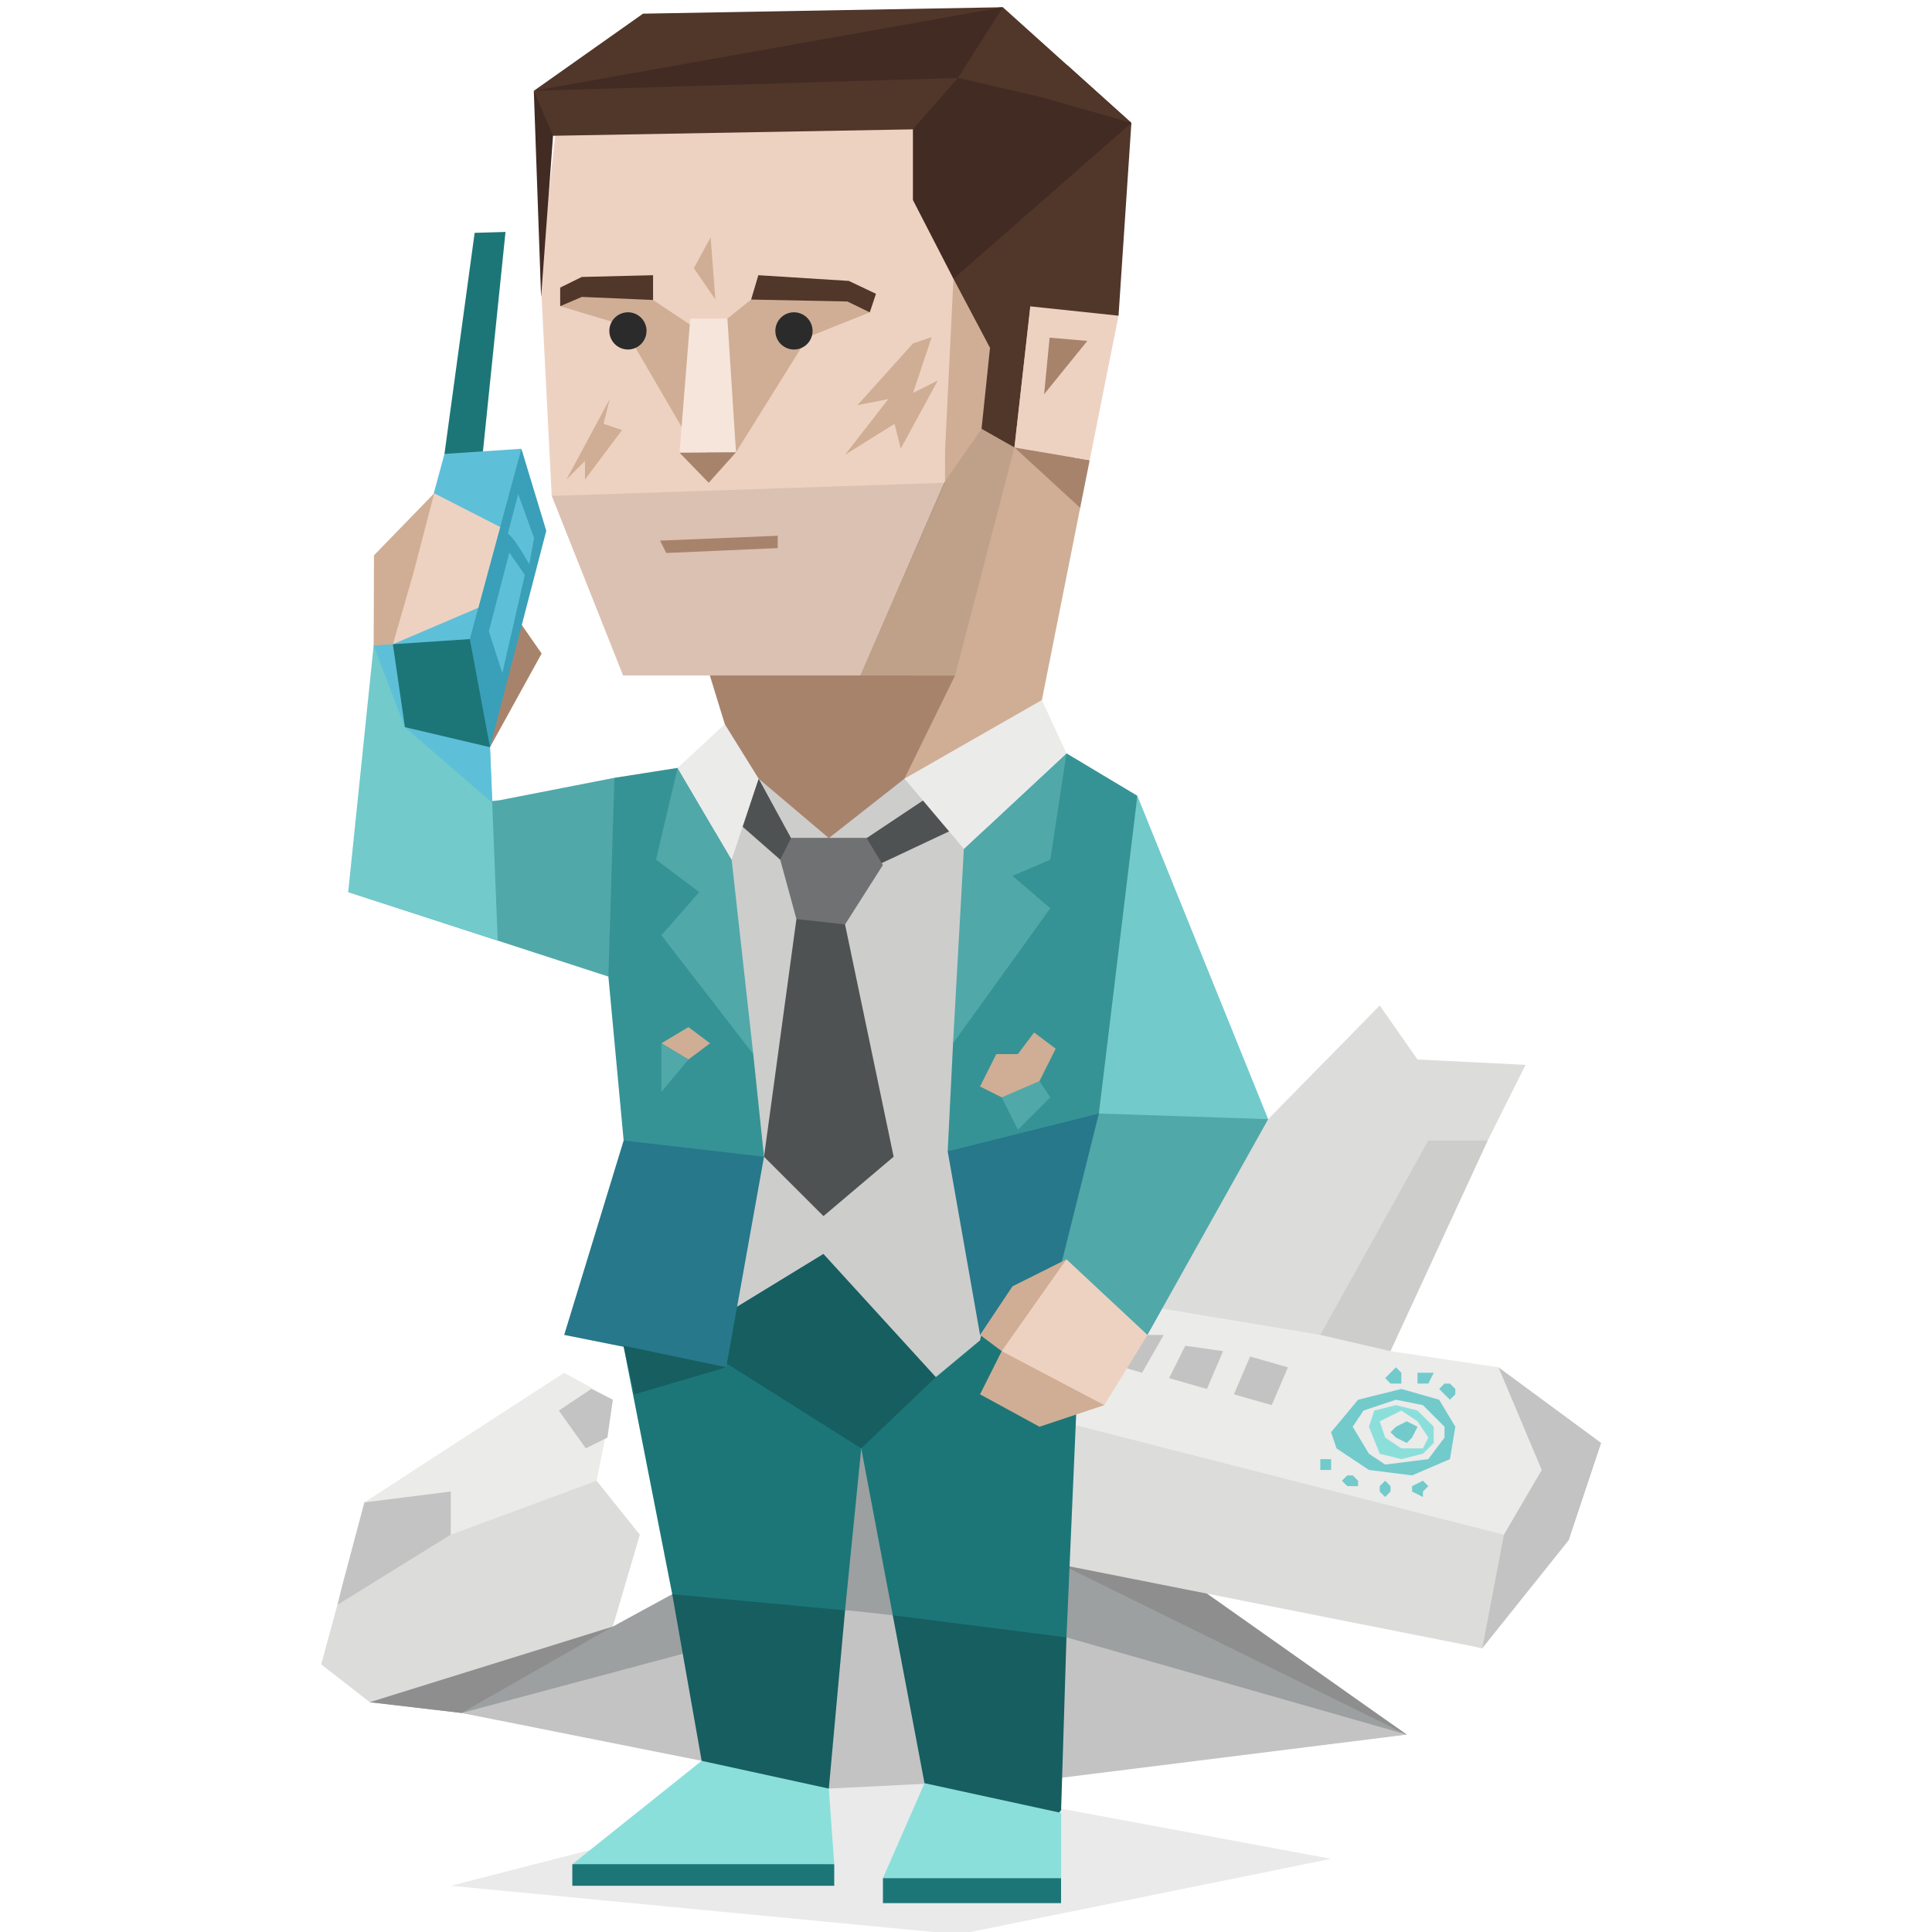 <svg id="Layer_1" data-name="Layer 1" xmlns="http://www.w3.org/2000/svg" viewBox="0 0 400 400"><defs><style>.cls-1{fill:#9ca0a1;}.cls-1,.cls-10,.cls-11,.cls-13,.cls-14,.cls-15,.cls-16,.cls-17,.cls-18,.cls-19,.cls-2,.cls-20,.cls-21,.cls-22,.cls-23,.cls-24,.cls-25,.cls-26,.cls-27,.cls-3,.cls-4,.cls-5,.cls-6,.cls-7,.cls-8,.cls-9{fill-rule:evenodd;}.cls-2{fill:#8e8e8e;}.cls-3{fill:#ebebea;}.cls-4{fill:#c3c3c3;}.cls-5{fill:#dcdcdb;}.cls-6{fill:#72cacb;}.cls-7{fill:#8bdfdb;}.cls-8{fill:#cdcdcc;}.cls-25,.cls-27,.cls-9{fill:#2b2b2b;}.cls-9{opacity:0.1;}.cls-10{fill:#165e60;}.cls-11,.cls-12{fill:#1c7678;}.cls-13{fill:#cfae95;}.cls-14{fill:#a8836c;}.cls-15{fill:#50a8a9;}.cls-16{fill:#4f5253;}.cls-17{fill:#6f7173;}.cls-18{fill:#369395;}.cls-19{fill:#27788b;}.cls-20{fill:#5ebfd8;}.cls-21{fill:#3a9fb9;}.cls-22{fill:#eed2c1;}.cls-23{fill:#412b23;}.cls-24{fill:#51362a;}.cls-25{opacity:0.1;}.cls-26{fill:#f6e5db;}</style></defs><title>sentinels_ESFJ_famous_fictional_jack_shephard_lost</title><polygon class="cls-1" points="95.57 354.65 76.56 352.42 97.81 334.53 126.88 336.76 139.18 330.06 163.78 315.52 178.31 288.68 224.16 313.29 291.25 359.13 244.28 360.25 116.81 358.01 95.57 354.65"/><polygon class="cls-2" points="95.57 354.65 76.56 352.42 97.81 334.53 126.88 336.76 95.57 354.65"/><polygon class="cls-2" points="234.22 318.87 291.25 359.13 220.8 324.46 234.22 318.87"/><polygon class="cls-3" points="116.81 284.21 75.44 311.05 83.27 318.87 69.85 332.29 101.16 331.17 123.52 306.57 126.88 289.8 116.81 284.21"/><polygon class="cls-4" points="125.76 297.63 126.88 289.8 122.41 287.57 115.7 292.04 121.29 299.87 125.76 297.63"/><polygon class="cls-5" points="69.85 332.29 66.5 344.59 76.56 352.42 126.88 336.76 132.47 317.75 123.52 306.57 93.33 317.75 69.85 332.29"/><polygon class="cls-4" points="75.44 311.05 70.97 327.82 69.85 332.29 93.33 317.75 93.33 308.81 75.44 311.05"/><polygon class="cls-4" points="310.25 283.09 331.5 298.75 324.79 318.87 306.9 341.24 292.36 337.88 310.25 283.09"/><polygon class="cls-3" points="200.68 264.08 226.39 268.56 270 259.61 287.89 279.74 310.25 283.09 319.2 304.34 311.37 317.75 237.57 319.99 190.61 287.57 189.5 269.67 200.68 264.08"/><polygon class="cls-5" points="311.37 317.75 306.9 341.24 188.38 317.75 185.02 299.87 191.73 294.27 190.61 287.57 215.21 293.15 311.37 317.75"/><polygon class="cls-6" points="281.18 289.8 275.59 296.51 276.71 299.87 283.42 304.34 292.36 305.46 300.19 302.1 301.31 295.39 297.96 289.8 290.13 287.57 281.18 289.8"/><polygon class="cls-3" points="282.3 292.04 289.01 289.8 294.6 290.92 299.07 295.39 299.07 297.63 295.72 302.1 286.78 303.22 283.42 300.98 280.06 295.39 282.3 292.04"/><polygon class="cls-7" points="284.54 292.04 289.01 290.92 293.48 292.04 296.84 295.39 296.84 298.75 294.6 300.98 290.13 302.1 285.66 300.98 283.42 295.39 284.54 292.04"/><polygon class="cls-3" points="285.66 294.27 290.13 292.04 293.48 294.27 295.72 297.63 294.6 299.87 290.13 299.87 286.78 297.63 285.66 294.27"/><polygon class="cls-6" points="289.01 295.39 291.25 294.27 293.48 295.39 292.36 297.63 291.25 298.75 289.01 297.63 287.89 296.51 289.01 295.39"/><polygon class="cls-6" points="287.89 284.21 289.01 283.09 290.13 284.21 290.13 286.45 289.01 286.45 287.89 286.45 286.78 285.33 287.89 284.21"/><polygon class="cls-6" points="293.48 284.21 295.72 284.21 296.84 284.21 295.72 286.45 294.6 286.45 293.48 286.45 293.48 285.33 293.48 284.21"/><polygon class="cls-6" points="299.07 286.45 300.19 286.45 301.31 287.57 301.31 288.68 300.19 289.8 299.07 288.68 297.96 287.57 299.07 286.45"/><polygon class="cls-6" points="273.36 302.1 274.47 302.1 275.59 302.1 275.59 304.34 274.47 304.34 273.36 304.34 273.36 303.22 273.36 302.1"/><polygon class="cls-6" points="278.95 305.46 280.06 305.46 281.18 306.57 281.18 307.69 280.06 307.69 278.95 307.69 277.83 306.57 278.95 305.46"/><polygon class="cls-6" points="285.66 307.69 286.78 306.57 287.89 307.69 287.89 308.81 286.78 309.93 285.66 308.81 285.66 307.69"/><polygon class="cls-6" points="292.36 307.69 294.6 306.57 295.72 307.69 294.6 308.81 294.6 309.93 292.36 308.81 292.36 307.69"/><polygon class="cls-5" points="202.91 269.67 210.74 271.91 208.5 278.62 200.68 276.38 202.91 269.67"/><polygon class="cls-5" points="216.33 273.03 224.16 274.14 221.92 281.97 212.97 279.74 216.33 273.03"/><polygon class="cls-4" points="231.99 276.38 237.57 276.38 240.93 276.38 236.46 284.21 228.63 281.97 231.99 276.38"/><polygon class="cls-4" points="245.4 278.62 253.23 279.74 249.88 287.57 242.05 285.33 245.4 278.62"/><polygon class="cls-4" points="258.82 280.85 266.65 283.09 263.29 290.92 255.47 288.68 258.82 280.85"/><polygon class="cls-5" points="285.66 208.18 226.39 268.56 273.36 276.38 308.02 236.13 315.85 220.47 293.48 219.36 285.66 208.18"/><polygon class="cls-8" points="273.36 276.38 287.89 279.74 308.02 236.13 295.72 236.13 273.36 276.38"/><path class="cls-4" d="M95.57,354.65l49.7,9.91,26.33,5.75L194,369.19l25.72-1.12,71.56-8.94L220.8,339c-1.13-.23-44-5.74-45.84-5.59Z"/><polygon class="cls-9" points="93.33 390.43 171.6 370.31 191.88 369.3 275.59 384.85 198.44 400.5 93.33 390.43"/><polygon class="cls-10" points="136.94 249.55 126.88 267.44 150.36 289.8 178.31 299.87 202.91 285.33 210.74 266.32 211.86 245.08 136.94 249.55"/><polygon class="cls-11" points="139.18 330.06 126.88 267.44 178.31 299.87 174.96 333.41 155.95 365.84 139.18 330.06"/><polygon class="cls-10" points="145.27 364.56 139.18 330.06 174.96 333.41 171.6 370.31 155.95 375.9 145.27 364.56"/><polygon class="cls-11" points="178.31 299.87 202.91 276.38 212.97 261.85 223.04 287.57 220.8 339 204.03 358.01 184.84 334.43 178.31 299.87"/><polygon class="cls-10" points="196.21 374.78 191.41 369.19 184.84 334.43 220.8 339 219.69 374.78 214.1 381.49 196.21 374.78"/><polygon class="cls-11" points="218.57 277.5 223.04 287.57 221.92 302.1 207.39 296.51 202.91 288.68 202.91 276.38 218.57 277.5"/><polygon class="cls-7" points="219.69 375.34 191.41 369.19 182.8 388.86 195.1 392.55 219.69 388.86 219.69 375.34"/><rect class="cls-12" x="182.8" y="388.86" width="36.88" height="5.16"/><polygon class="cls-7" points="171.6 370.31 172.72 385.96 138.06 388.2 118.5 385.96 145.27 364.56 171.6 370.31"/><rect class="cls-12" x="118.49" y="385.96" width="54.23" height="4.47"/><polygon class="cls-13" points="223.64 105.14 215.71 144.94 212.54 153.74 171.6 173.52 165.48 139.83 180.7 95.54 196.67 48.83 216.12 47.48 219.14 70.06 223.64 105.14"/><polygon class="cls-14" points="146.56 138.53 156.67 171.42 163 176.48 169.32 185.33 171.85 179.01 187.26 161.21 197.74 139.85 188.88 139.85 146.56 138.53"/><polygon class="cls-15" points="103.39 165.69 127.2 161.04 134.71 185.81 125.96 202.19 72.09 184.69 82.15 167.93 103.39 165.69"/><polygon class="cls-8" points="157.07 161.22 171.6 173.52 187.26 161.22 202.91 161.22 207.39 256.25 202.91 277.5 193.76 285.12 170.48 259.61 150.36 271.91 144.77 265.2 148.13 172.4 157.07 161.22"/><polygon class="cls-16" points="152.6 170.16 161.54 177.99 169.37 179.11 181.67 179.11 200.68 170.16 192.85 164.57 179.43 173.52 163.78 173.52 157.07 161.22 152.6 170.16"/><polygon class="cls-17" points="174.96 191.4 182.79 179.1 179.43 173.52 163.78 173.52 161.54 177.99 164.89 190.28 169.37 197 174.96 191.4"/><polygon class="cls-16" points="158.18 239.49 164.89 190.28 174.96 191.4 185.02 239.49 170.49 251.78 158.18 239.49"/><polygon class="cls-18" points="220.8 155.97 235.48 164.76 237.57 230.54 211.86 248.43 196.21 238.37 197.32 216 205.2 178.69 220.8 155.97"/><polygon class="cls-19" points="236.46 250.66 235.34 278.62 202.91 276.38 196.21 238.37 227.51 230.54 236.46 250.66"/><polygon class="cls-15" points="217.45 177.99 220.8 155.97 199.56 175.75 197.32 216 217.45 188.05 209.62 181.34 217.45 177.99"/><polygon class="cls-18" points="127.2 161.04 140.3 158.98 155.95 218.24 158.18 239.49 136.94 259.61 129.12 236.13 125.96 202.19 127.2 161.04"/><polygon class="cls-19" points="158.18 239.49 150.36 283.09 116.81 276.38 129.12 236.13 158.18 239.49"/><polygon class="cls-15" points="135.82 177.99 140.3 158.98 151.48 177.99 155.95 218.24 136.94 193.64 144.77 184.69 135.82 177.99"/><polygon class="cls-13" points="136.94 216 142.53 212.65 147.01 216 142.53 219.36 136.94 216"/><polygon class="cls-6" points="77.36 133.65 72.09 184.69 103.05 194.75 101.45 154.7 91.25 136.33 87.59 132.1 77.36 133.65"/><polygon class="cls-20" points="77.36 133.65 83.83 150.55 101.93 166.22 101.45 154.7 89.3 132.84 84.96 127.8 77.36 133.65"/><polygon class="cls-15" points="136.94 226.07 136.94 216 142.53 219.36 136.94 226.07"/><polygon class="cls-13" points="206.27 218.24 202.91 224.95 207.39 227.19 212.43 228.3 215.21 223.83 218.57 217.12 214.1 213.77 210.74 218.24 206.27 218.24"/><polygon class="cls-14" points="107.71 128.94 112.14 135.31 101.45 154.7 101.52 136.02 107.71 128.94"/><polygon class="cls-15" points="210.74 233.89 207.39 227.19 215.21 223.83 217.45 227.19 210.74 233.89"/><polygon class="cls-11" points="98.27 48.21 92.02 93.98 94.94 97.79 99.99 93.45 104.66 48.02 98.27 48.21"/><polygon class="cls-20" points="92.02 93.98 81.34 133.38 92.5 140.63 97.27 132.31 106.82 115.66 107.95 92.91 92.02 93.98"/><polygon class="cls-11" points="83.83 150.55 81.34 133.38 97.27 132.31 101.52 136.02 101.45 154.7 83.83 150.55"/><polygon class="cls-21" points="113.1 109.9 101.45 154.7 97.27 132.31 107.95 92.91 113.1 109.9"/><polygon class="cls-22" points="89.9 102.13 103.56 109.12 99.03 125.83 81.34 133.38 81.77 120.01 89.9 102.13"/><polygon class="cls-13" points="77.43 114.97 89.9 102.13 85.66 118.42 81.34 133.38 77.36 133.65 77.43 114.97"/><polygon class="cls-3" points="140.3 158.98 151.48 177.99 157.07 161.22 150.06 149.93 140.3 158.98"/><polygon class="cls-3" points="187.26 161.21 199.56 175.75 220.8 155.97 215.71 144.94 187.26 161.21"/><path class="cls-20" d="M104,139.36l-2.79-8.65,4.24-16.29,3.21,4.61Zm3.3-37.07,3.28,9.12-1,5.4c-1.51-2.57-3-5.14-4.44-6.37Z"/><polygon class="cls-15" points="219.69 261.85 228.63 226.07 262.56 231.71 237.57 276.38 225.28 276.38 219.69 261.85"/><polygon class="cls-22" points="237.57 276.38 228.63 290.92 212.97 288.68 207.39 279.74 208.5 271.91 220.8 260.73 237.57 276.38"/><polygon class="cls-13" points="209.62 266.32 220.8 260.73 207.39 279.74 202.91 276.38 209.62 266.32"/><polygon class="cls-13" points="228.63 290.92 215.21 295.39 202.91 288.68 207.39 279.74 228.63 290.92"/><polygon class="cls-6" points="235.48 164.76 262.56 231.71 227.51 230.54 235.48 164.76"/><polygon class="cls-10" points="150.36 283.09 131.35 288.68 129.12 278.62 150.36 283.09"/><polygon class="cls-22" points="111.85 56.04 114.23 102.67 136.3 131.34 173.95 126.82 195.66 99.95 195.66 93.29 197.4 57.71 194.33 20.13 115.84 20.13 111.85 56.04"/><polygon class="cls-23" points="112.03 61.51 114.5 28.11 116.63 22.62 110.52 18.8 112.03 61.51"/><polygon class="cls-22" points="129.01 139.85 178.14 139.85 195.66 99.95 114.24 102.67 129.01 139.85"/><polygon class="cls-24" points="114.5 28.11 110.52 18.8 185.01 8.15 210.29 12.14 194.33 24.12 189.01 26.78 114.5 28.11"/><polygon class="cls-23" points="197.4 57.71 189.01 41.41 189.01 26.78 198.32 16.13 207.63 40.08 197.4 57.71"/><polygon class="cls-23" points="234.24 25.45 226.26 53.38 197.4 57.71 198.32 34.76 198.32 16.13 220.93 13.47 234.24 25.45"/><polygon class="cls-24" points="207.63 1.5 234.24 25.45 215.62 20.13 198.32 16.13 193 2.83 207.63 1.5"/><polygon class="cls-23" points="110.52 18.8 133.13 9.48 207.63 1.5 198.32 16.13 110.52 18.8"/><polygon class="cls-24" points="133.13 2.83 110.52 18.8 207.63 1.5 133.13 2.83"/><polygon class="cls-14" points="210.03 92.64 223.64 105.14 225.61 95.28 210.03 92.64"/><polygon class="cls-13" points="178.14 139.85 197.74 139.85 210.03 92.64 203.22 88.78 195.47 99.95 178.14 139.85"/><polygon class="cls-25" points="129.01 139.85 178.14 139.85 195.66 99.95 114.24 102.67 129.01 139.85"/><polygon class="cls-25" points="178.14 139.85 197.74 139.85 210.03 92.64 203.22 88.78 195.47 99.95 178.14 139.85"/><polygon class="cls-14" points="136.66 111.93 137.94 114.49 161.02 113.48 161.02 110.92 136.66 111.93"/><polygon class="cls-13" points="135.21 62.11 142.91 67.24 145.47 71.08 150.6 65.95 155.51 62.02 173.81 59.38 180.08 64.67 167.26 69.8 152.38 93.65 146.75 94.16 141.12 88.39 128.8 67.24 115.98 63.39 118.78 60.18 124.96 59.54 135.21 62.11"/><polygon class="cls-24" points="115.98 59.54 115.98 63.39 120.47 61.47 135.21 62.11 135.21 56.98 120.45 57.34 115.98 59.54"/><polygon class="cls-24" points="157.01 56.98 155.51 62.02 175.45 62.42 180.08 64.67 181.36 60.83 175.75 58.16 157.01 56.98"/><polygon class="cls-26" points="142.91 65.95 140.69 93.73 152.38 93.65 150.6 65.95 142.91 65.95"/><polygon class="cls-14" points="146.73 99.95 140.69 93.73 152.38 93.65 146.73 99.95"/><polygon class="cls-13" points="189.05 71.08 177.51 83.9 183.92 82.62 174.95 94.16 185.21 87.75 186.49 92.88 194.18 78.77 189.05 81.34 192.9 69.8 189.05 71.08"/><polygon class="cls-13" points="126.24 82.62 117.27 99.29 121.11 95.44 121.11 99.29 128.8 89.03 124.96 87.75 126.24 82.62"/><path class="cls-27" d="M133.86,68.52A3.85,3.85,0,1,0,130,72.36a3.85,3.85,0,0,0,3.85-3.84"/><path class="cls-27" d="M168.23,68.52a3.85,3.85,0,1,0-3.84,3.84,3.84,3.84,0,0,0,3.84-3.84"/><polygon class="cls-24" points="204.97 72.01 203.22 88.78 210.03 92.64 213.32 63.43 207.63 62.69 204.97 72.01"/><polygon class="cls-24" points="197.4 57.71 204.97 72.01 213.32 63.43 223.59 69.35 231.58 65.36 234.24 25.45 197.4 57.71"/><polygon class="cls-22" points="213.32 63.43 231.58 65.36 225.61 95.28 210.03 92.64 213.32 63.43"/><polygon class="cls-14" points="216.17 81.63 217.31 69.91 225.12 70.58 216.17 81.63"/><polygon class="cls-13" points="147.13 49.13 143.65 55.52 148.11 62.02 147.13 49.13"/></svg>